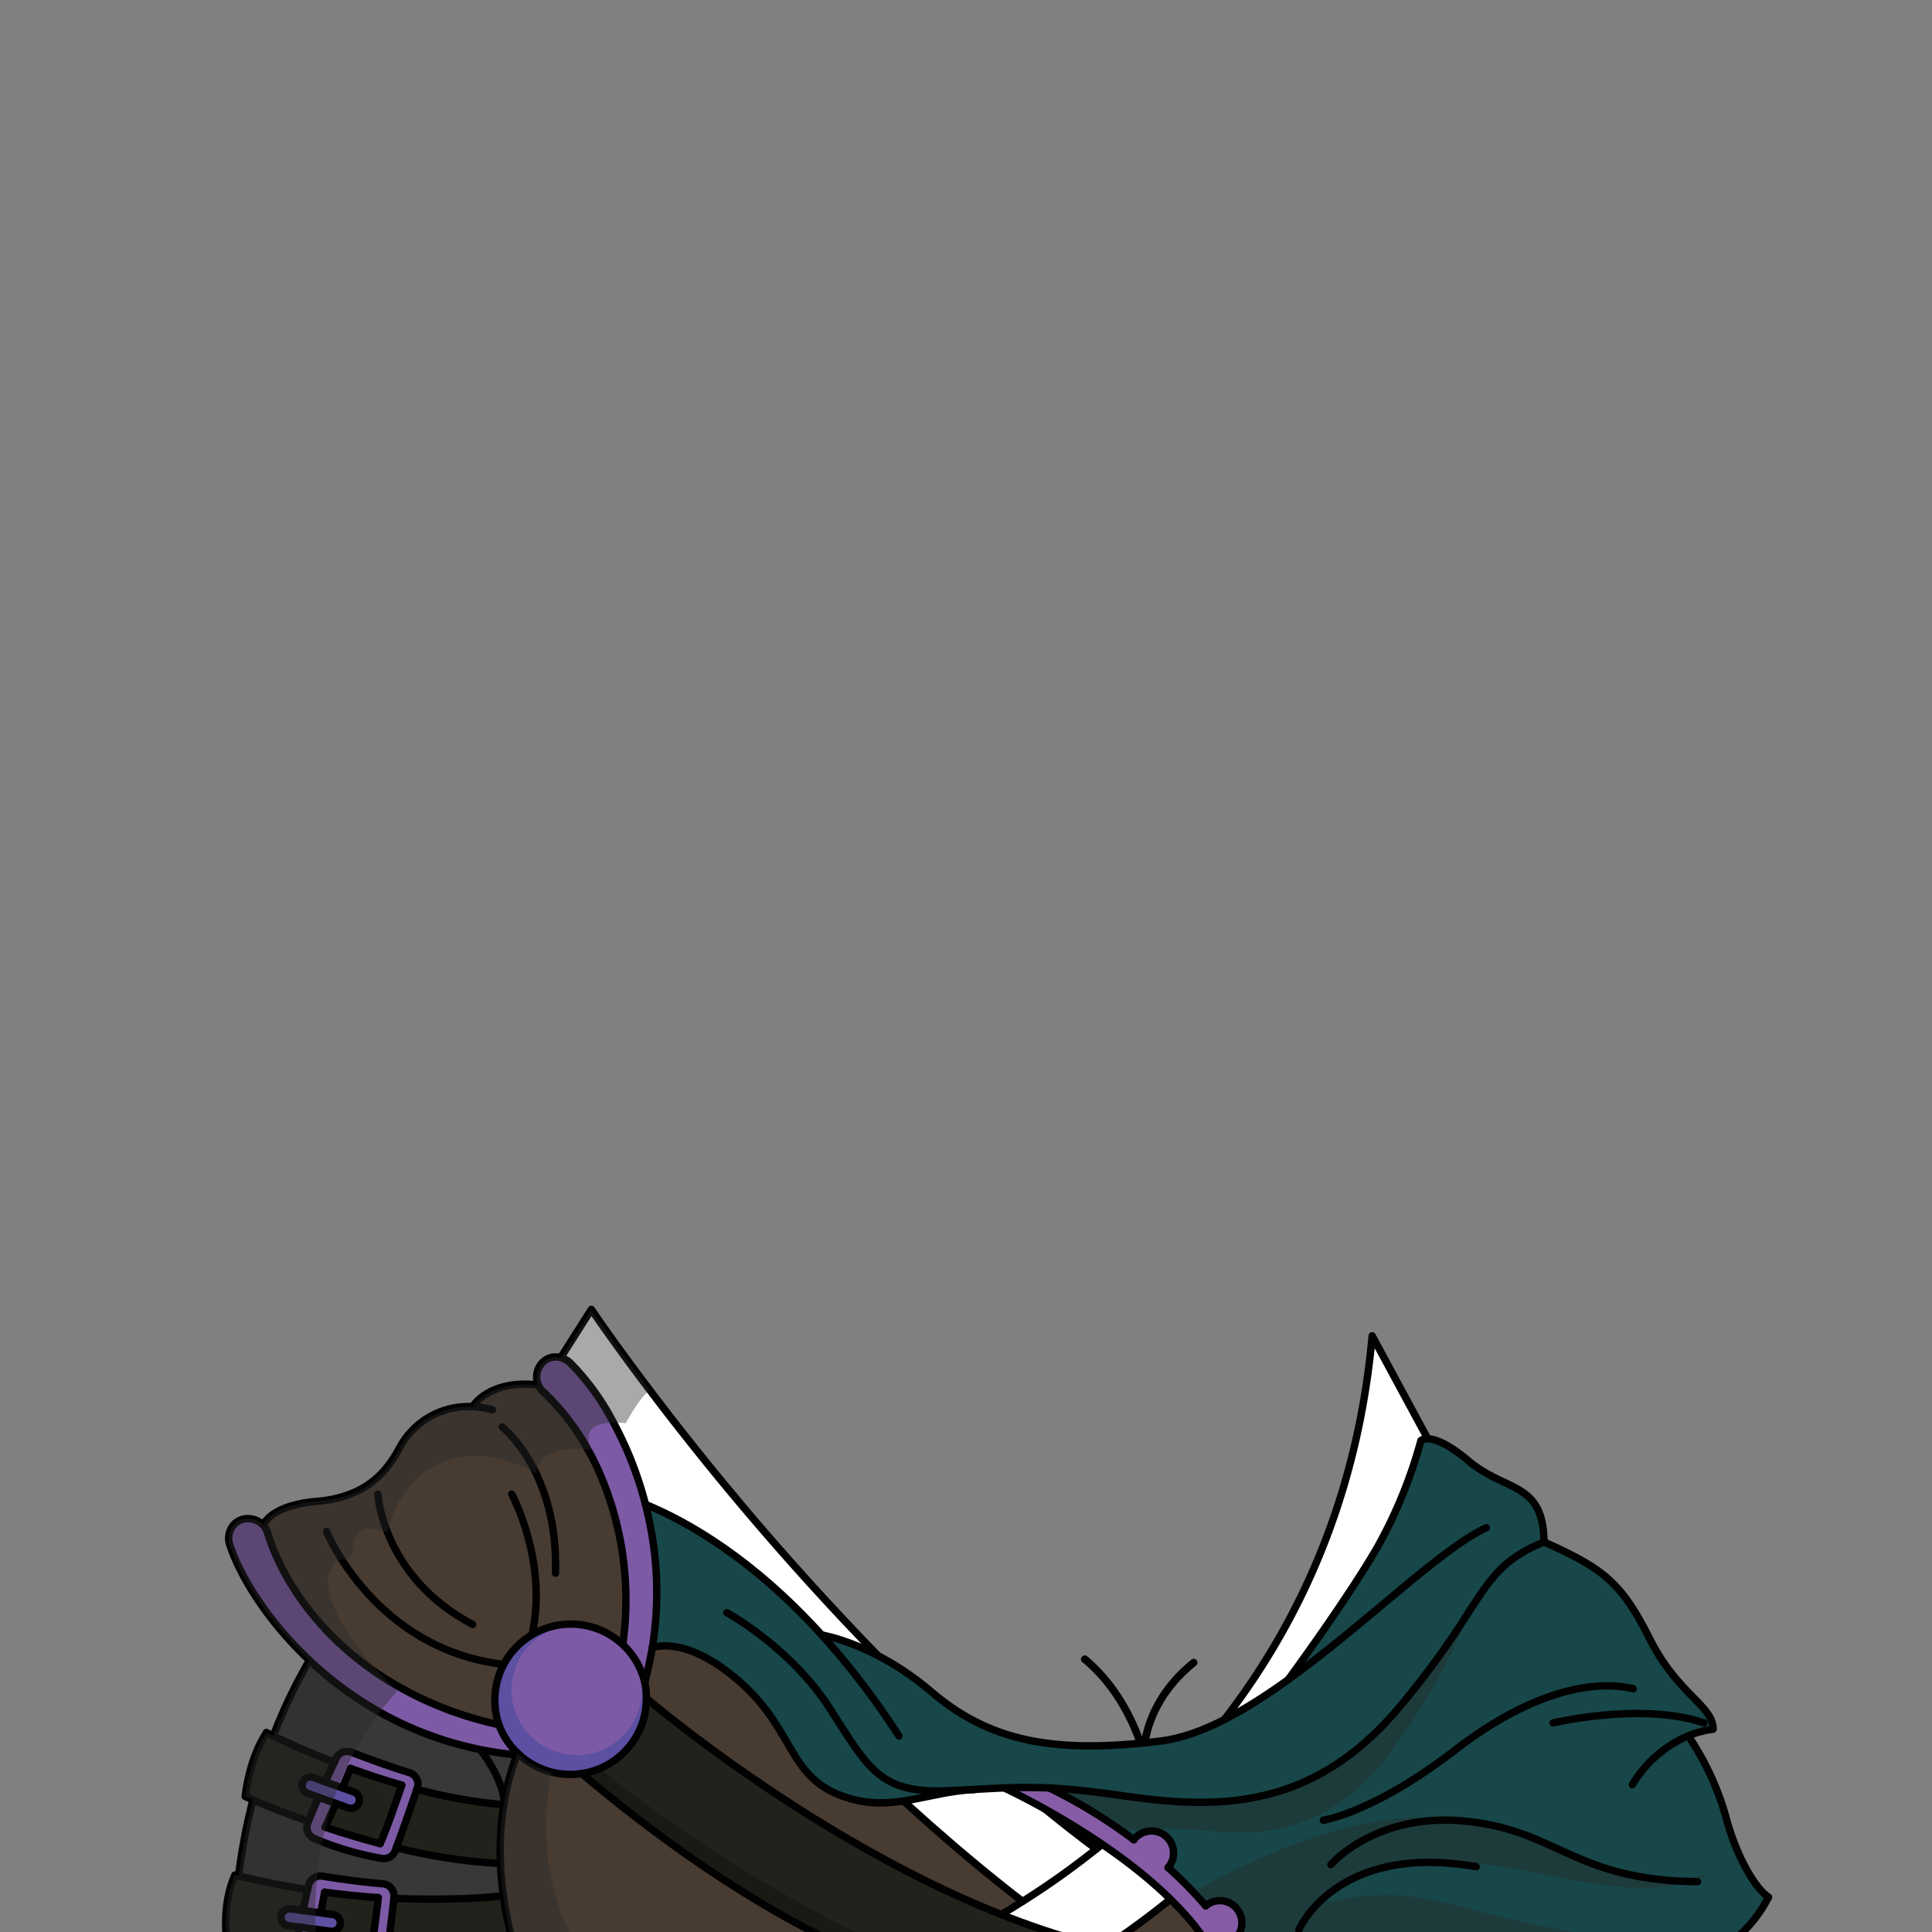 <svg xmlns="http://www.w3.org/2000/svg" viewBox="0 0 432 432">
  <rect x="0" y="0" width="432" height="432" fill="#808080" stroke="none"/>
  <defs>
    <style>.GUNDAN_LIZARD_OUTFIT_LIZARD_OUTFIT_22_cls-1{isolation:isolate;}.GUNDAN_LIZARD_OUTFIT_LIZARD_OUTFIT_22_cls-2,.GUNDAN_LIZARD_OUTFIT_LIZARD_OUTFIT_22_cls-5{fill:none;stroke:#010101;stroke-linecap:round;stroke-linejoin:round;}.GUNDAN_LIZARD_OUTFIT_LIZARD_OUTFIT_22_cls-2{stroke-width:1.69px;}.GUNDAN_LIZARD_OUTFIT_LIZARD_OUTFIT_22_cls-3{fill:#483b31;}.GUNDAN_LIZARD_OUTFIT_LIZARD_OUTFIT_22_cls-4{fill:#fff;}.GUNDAN_LIZARD_OUTFIT_LIZARD_OUTFIT_22_cls-5{stroke-width:1.65px;}.GUNDAN_LIZARD_OUTFIT_LIZARD_OUTFIT_22_cls-6{fill:#865ca6;}.GUNDAN_LIZARD_OUTFIT_LIZARD_OUTFIT_22_cls-7{fill:#1a1914;}.GUNDAN_LIZARD_OUTFIT_LIZARD_OUTFIT_22_cls-8{fill:#22211c;}.GUNDAN_LIZARD_OUTFIT_LIZARD_OUTFIT_22_cls-9{fill:#174749;}.GUNDAN_LIZARD_OUTFIT_LIZARD_OUTFIT_22_cls-10{fill:#282928;opacity:0.4;mix-blend-mode:multiply;}.GUNDAN_LIZARD_OUTFIT_LIZARD_OUTFIT_22_cls-11{fill:#7d5aa6;}.GUNDAN_LIZARD_OUTFIT_LIZARD_OUTFIT_22_cls-12{fill:#5b50a1;}.GUNDAN_LIZARD_OUTFIT_LIZARD_OUTFIT_22_cls-13{fill:#393837;}</style>
  </defs>
  <g class="GUNDAN_LIZARD_OUTFIT_LIZARD_OUTFIT_22_cls-1">
    <g id="Outfit">
      <path class="GUNDAN_LIZARD_OUTFIT_LIZARD_OUTFIT_22_cls-2" d="M255.82,391.37s0-10.64,11.09-19.61" />
      <path class="GUNDAN_LIZARD_OUTFIT_LIZARD_OUTFIT_22_cls-2" d="M251,436.2a54.38,54.38,0,0,0,7.12-27.55c0-16-6.24-29.93-15.57-37.65" />
      <path class="GUNDAN_LIZARD_OUTFIT_LIZARD_OUTFIT_22_cls-3" d="M271,436.2H250.4c-52.59-10.84-105.85-56.46-105.85-56.46a17.33,17.33,0,0,0-.37-3.56q1-3.92,1.68-7.74c.34-.14,7.83-3,20.1,8.08,12.55,11.31,10.13,22.4,25.53,26,8.94,2.06,16.57-1.81,25.8-2.35,2.62-.14,5-.28,7.23-.37C224.52,399.78,258.91,415.55,271,436.2Z" />
      <path class="GUNDAN_LIZARD_OUTFIT_LIZARD_OUTFIT_22_cls-4" d="M245.12,413.45a180.62,180.62,0,0,1-16.49,11.71C219.4,418,210.49,410.44,202,402.68a603.78,603.78,0,0,1-56.23-59.4c-4.71-5.67-8.86-10.86-12.38-15.38-1.06-1.36-2.06-2.66-3-3.88-4.87-6.35-8.19-11-9.7-13.15l.18-.28,4.48-7,6.86-10.8s4.7,7,13.1,18.09v0a629.56,629.56,0,0,0,51,59.34c9.76,10,20.34,20,31.54,29.48,1.93,1.63,3.88,3.26,5.84,4.85Q239.34,409.11,245.12,413.45Z" />
      <path class="GUNDAN_LIZARD_OUTFIT_LIZARD_OUTFIT_22_cls-4" d="M306.86,298.66,320.48,324c-8.12,49.43-35.19,81.48-58.77,100.66A180.08,180.08,0,0,1,247,435.45l-1.15.75H207.59a135.82,135.82,0,0,0,21-11,180.62,180.62,0,0,0,16.49-11.71C271,392.81,301.66,356.57,306.86,298.66Z" />
      <path class="GUNDAN_LIZARD_OUTFIT_LIZARD_OUTFIT_22_cls-5" d="M245.12,413.45q-5.79-4.33-11.41-8.91c-2-1.59-3.91-3.22-5.84-4.85-11.2-9.48-21.78-19.51-31.54-29.48a629.56,629.56,0,0,1-51-59.34v0c-8.4-11.08-13.1-18.09-13.1-18.09l-6.86,10.8-4.48,7-.18.28" />
      <path class="GUNDAN_LIZARD_OUTFIT_LIZARD_OUTFIT_22_cls-5" d="M120.72,310.87c6.87,9.93,51.34,70.54,107.91,114.29" />
      <path class="GUNDAN_LIZARD_OUTFIT_LIZARD_OUTFIT_22_cls-5" d="M320.48,324c-8.12,49.43-35.19,81.48-58.77,100.66A180.08,180.08,0,0,1,247,435.45l-1.15.75H207.59a135.82,135.82,0,0,0,21-11,180.62,180.62,0,0,0,16.49-11.71c25.9-20.64,56.54-56.88,61.74-114.79L320.48,324" />
      <path class="GUNDAN_LIZARD_OUTFIT_LIZARD_OUTFIT_22_cls-6" d="M224.52,399.78c3.24-.13,6.38-.17,10.12,0h0a116.51,116.51,0,0,1,18.89,11.57,4.94,4.94,0,1,1,7.66,6.23,90.68,90.68,0,0,1,8.4,8.55,4.84,4.84,0,0,1,3.16-1.16,4.95,4.95,0,0,1,2.73,9.07c.44.7.88,1.42,1.3,2.14H271C258.91,415.55,224.52,399.78,224.52,399.78Z" />
      <path class="GUNDAN_LIZARD_OUTFIT_LIZARD_OUTFIT_22_cls-7" d="M250.4,436.2H190.55c-23.1-10.32-44.86-26.45-60.5-39.62a16.12,16.12,0,0,0,4-1.15,17,17,0,0,0,10.45-15.69S197.81,425.36,250.4,436.2Z" />
      <path class="GUNDAN_LIZARD_OUTFIT_LIZARD_OUTFIT_22_cls-8" d="M250.4,436.2H200C175.7,425.27,150.82,409,134.1,395.43a17,17,0,0,0,10.45-15.69S197.81,425.36,250.4,436.2Z" />
      <path class="GUNDAN_LIZARD_OUTFIT_LIZARD_OUTFIT_22_cls-9" d="M395.46,424.18a30,30,0,0,1-11.12,12H276.78c-.42-.72-.86-1.44-1.3-2.14a4.95,4.95,0,0,0-2.73-9.07,4.84,4.84,0,0,0-3.16,1.16c-.91-1.07-1.84-2.1-2.8-3.1h0q-2.73-2.88-5.6-5.44a4.94,4.94,0,1,0-7.66-6.23,116.51,116.51,0,0,0-18.89-11.57h0c-3.74-.18-6.88-.14-10.12,0-2.28.09-4.61.23-7.23.37-9.23.54-16.86,4.41-25.8,2.35-15.4-3.58-13-14.67-25.53-26-12.27-11-19.76-8.22-20.1-8.08a77.92,77.92,0,0,0-1.53-32.06c9.4,3.88,23.88,12.09,39.42,29.21h0c.44.07,11.94,2,24.5,12.69,11.56,9.84,24.21,13.36,44.5,11.71l1.17-.09c1.83-.16,3.72-.37,5.68-.61,8.8-1.09,18.64-6.66,28.37-13.66v0c.51-.69,13.55-18.46,20.06-29.81a105.32,105.32,0,0,0,9.66-23.71s2.47-2.36,10.73,4.61,16.64,4.49,16.8,18.09c13.59,6.07,17.35,9.22,23.65,21.69s14.16,14.89,14.16,20.17a22.6,22.6,0,0,0-5.54,1.47A62.36,62.36,0,0,1,385.85,406C388.38,415.64,392.76,422.49,395.46,424.18Z" />
      <path class="GUNDAN_LIZARD_OUTFIT_LIZARD_OUTFIT_22_cls-10" d="M328.4,360.47s-4.76,14.47-17.82,31.82S282.17,410.58,271,409.45a110.67,110.67,0,0,0-20.19-.08,115.06,115.06,0,0,0-16.13-9.57h0c4.32.23,9.43.74,16.43,1.75,20.23,2.92,41.92,3.7,61.58-19.56a189.65,189.65,0,0,0,15.74-21.51Z" />
      <path class="GUNDAN_LIZARD_OUTFIT_LIZARD_OUTFIT_22_cls-10" d="M385.64,432.89l-5.1,3.31H276.78c-.42-.72-.86-1.44-1.3-2.14a4.95,4.95,0,0,0-2.73-9.07,4.84,4.84,0,0,0-3.16,1.16c-.91-1.07-1.84-2.1-2.8-3.1h0s34.4-20.58,58.3-16,38.8,16,57.33,12c-17.52,8.6-41.46-3.58-58.58-2.47s-22,.59-29.2,9.12c23.18-5.13,26.82.88,54.92,5.88C375.56,436.16,384.72,433.33,385.64,432.89Z" />
      <path class="GUNDAN_LIZARD_OUTFIT_LIZARD_OUTFIT_22_cls-11" d="M145.86,368.44q-.63,3.82-1.68,7.74a16.89,16.89,0,0,0-4.88-8.73,71.17,71.17,0,0,0-5.89-39.55c-.61-1.3-1.27-2.56-1.95-3.77a52.6,52.6,0,0,0-10.09-13,4.66,4.66,0,0,1-1-1.44,4.45,4.45,0,0,1-.19-3,4.4,4.4,0,0,1,2.21-2.81,4.17,4.17,0,0,1,3-.3,4.94,4.94,0,0,1,2.15,1.22,55,55,0,0,1,9.65,13.32,80.55,80.55,0,0,1,7.15,18.28c.57,2.22,1.06,4.53,1.46,6.9A77.62,77.62,0,0,1,145.86,368.44Z" />
      <path class="GUNDAN_LIZARD_OUTFIT_LIZARD_OUTFIT_22_cls-12" d="M144.55,379.74a17,17,0,0,1-14.5,16.84,17.49,17.49,0,0,1-2.52.18A16.91,16.91,0,0,1,115.72,392a16.66,16.66,0,0,1-4.15-6.32,17,17,0,1,1,32.61-9.48A17.33,17.33,0,0,1,144.55,379.74Z" />
      <path class="GUNDAN_LIZARD_OUTFIT_LIZARD_OUTFIT_22_cls-11" d="M143.52,377.89a14.59,14.59,0,0,1-12.41,14.42,15.47,15.47,0,0,1-2.16.15,14.65,14.65,0,0,1-13.67-9.5,14.7,14.7,0,0,1-.91-5.07,14.54,14.54,0,0,1,7.34-12.64,14.57,14.57,0,0,1,21.81,12.64Z" />
      <path class="GUNDAN_LIZARD_OUTFIT_LIZARD_OUTFIT_22_cls-11" d="M115.72,392c0,.15-.11.28-.15.42a76.77,76.77,0,0,1-30.64-9.55,80,80,0,0,1-15.74-11.59c-9.69-9.13-15.64-19.17-17.81-25.83a4.51,4.51,0,0,1,1.42-5,4.37,4.37,0,0,1,3.48-.78A4.59,4.59,0,0,1,58.85,341a4.41,4.41,0,0,1,.92,1.6c3.41,11.12,12.09,23.66,26.31,32.71a78.55,78.55,0,0,0,25.48,10.33h0A16.66,16.66,0,0,0,115.72,392Z" />
      <path class="GUNDAN_LIZARD_OUTFIT_LIZARD_OUTFIT_22_cls-8" d="M93.22,400.08a113.4,113.4,0,0,0,19.4,3.46,66.57,66.57,0,0,0-.71,13.17,125.28,125.28,0,0,1-23.29-3.56C89.65,410.38,91.35,405.68,93.22,400.08Z" />
      <path class="GUNDAN_LIZARD_OUTFIT_LIZARD_OUTFIT_22_cls-3" d="M190.55,436.2h-75.3a78,78,0,0,1-2.34-9.89v0c-.13-.78-.25-1.58-.35-2.41a71.79,71.79,0,0,1-.65-7.16,66.57,66.57,0,0,1,.71-13.17c0-.28.09-.55.14-.83v0a55.71,55.71,0,0,1,2-8c.24-.76.52-1.52.83-2.28a1.18,1.18,0,0,1,.07-.2c0-.07,0-.14.08-.22a16.76,16.76,0,0,0,7.61,4.26,17.14,17.14,0,0,0,4.2.52,17.49,17.49,0,0,0,2.52-.18C145.69,409.75,167.45,425.88,190.55,436.2Z" />
      <path class="GUNDAN_LIZARD_OUTFIT_LIZARD_OUTFIT_22_cls-11" d="M93.22,400.08c-1.87,5.6-3.57,10.3-4.6,13.07-.08.25-.16.47-.24.68a2.73,2.73,0,0,1-3,1.72,67.67,67.67,0,0,1-15.18-4.49,2.71,2.71,0,0,1-1.36-3.5l.12-.3c.81-1.95,1.57-3.74,2.29-5.39l3.86,1.38c-1,2.32-1.94,4.46-2.38,5.31,3.74,1.26,7.9,2.53,12.31,3.68,1.13-2.21,4.84-13.08,4.84-13.08-4.07-1.16-7.92-2.45-11.46-3.74,0,0-.81,1.94-1.83,4.35l-3.82-1.36c.79-1.73,1.46-3.19,2-4.35.15-.33.3-.63.43-.9a2.71,2.71,0,0,1,3.42-1.36c3.08,1.19,8.64,3.28,12.93,4.55a2.72,2.72,0,0,1,1.79,3.46Z" />
      <path class="GUNDAN_LIZARD_OUTFIT_LIZARD_OUTFIT_22_cls-13" d="M107.58,391.24a76.77,76.77,0,0,0,8,1.16c-.31.76-.59,1.52-.83,2.28a55.71,55.71,0,0,0-2,8c-.66-5.68-5.22-11.23-5.22-11.23Z" />
      <path class="GUNDAN_LIZARD_OUTFIT_LIZARD_OUTFIT_22_cls-8" d="M115.25,436.2H86.64c.4-2.95.92-7,1.44-11.71,6.45.29,17.73.27,24.22-.59l.26,0c.1.83.22,1.63.35,2.41v0A78,78,0,0,0,115.25,436.2Z" />
      <path class="GUNDAN_LIZARD_OUTFIT_LIZARD_OUTFIT_22_cls-3" d="M139.3,367.45a17,17,0,0,0-27.73,18.21h0a78.55,78.55,0,0,1-25.48-10.33c-14.22-9.05-22.9-21.59-26.31-32.71a4.41,4.41,0,0,0-.92-1.6c.14-.38,1.87-4.47,12.1-5.33A26.09,26.09,0,0,0,78.67,334c5.53-2.25,8.58-6.23,10.77-10.39a17.42,17.42,0,0,1,16.24-9h0s3.54-6.14,14.68-4.85a4.66,4.66,0,0,0,1,1.44,52.6,52.6,0,0,1,10.09,13c.68,1.21,1.34,2.47,1.95,3.77A71.17,71.17,0,0,1,139.3,367.45Z" />
      <path class="GUNDAN_LIZARD_OUTFIT_LIZARD_OUTFIT_22_cls-13" d="M112.76,402.69v0c-.05.28-.1.55-.14.83a113.4,113.4,0,0,1-19.4-3.46l.1-.27a2.72,2.72,0,0,0-1.79-3.46c-4.06-1.21-9.28-3.14-12.43-4.36l-.5-.19a2.71,2.71,0,0,0-3.42,1.36c-.13.27-.28.57-.43.9-6.17-2.39-11-4.62-13.66-5.89a116.51,116.51,0,0,1,8.1-16.91,80,80,0,0,0,15.74,11.59,76.19,76.19,0,0,0,22.65,8.39l0,.22S112.1,397,112.76,402.69Z" />
      <path class="GUNDAN_LIZARD_OUTFIT_LIZARD_OUTFIT_22_cls-11" d="M88.08,424.49c-.52,4.68-1,8.76-1.44,11.71H83c.65-4,1.54-11.52,1.58-11.88-4.22-.29-8.26-.73-12-1.23,0,0-.39,2.07-.88,4.64l-4-.52c.39-1.86.74-3.44,1-4.69h0c.08-.34.15-.67.22-1a2.73,2.73,0,0,1,3-2.05c3.27.52,9.15,1.38,13.61,1.72a2.72,2.72,0,0,1,2.48,3Z" />
      <path class="GUNDAN_LIZARD_OUTFIT_LIZARD_OUTFIT_22_cls-12" d="M79.12,400.69a1.89,1.89,0,0,1,1.13,2.41,1.86,1.86,0,0,1-1.77,1.25,2,2,0,0,1-.64-.11l-2.76-1-3.86-1.38L68.79,401a1.89,1.89,0,0,1,.64-3.67,1.68,1.68,0,0,1,.63.12l2.68,1,3.82,1.36Z" />
      <path class="GUNDAN_LIZARD_OUTFIT_LIZARD_OUTFIT_22_cls-8" d="M77.84,404.24a2,2,0,0,0,.64.11,1.86,1.86,0,0,0,1.77-1.25,1.89,1.89,0,0,0-1.13-2.41l-2.56-.92c1-2.41,1.83-4.35,1.83-4.35,3.54,1.29,7.39,2.58,11.46,3.74,0,0-3.71,10.87-4.84,13.08-4.41-1.15-8.57-2.42-12.31-3.68.44-.85,1.38-3,2.38-5.31Z" />
      <path class="GUNDAN_LIZARD_OUTFIT_LIZARD_OUTFIT_22_cls-13" d="M112.56,423.87l-.26,0c-6.49.86-17.77.88-24.22.59l0-.27a2.72,2.72,0,0,0-2.48-3c-4.46-.34-10.34-1.2-13.61-1.72a2.76,2.76,0,0,0-3,2.05c-.07.3-.14.63-.22,1h0c-7.22-1.13-12.81-2.43-15.41-3.06a137.87,137.87,0,0,1,3.22-17c2.27,1,6.67,2.78,12.38,4.79l-.12.3a2.71,2.71,0,0,0,1.36,3.5c.62.29,1.26.55,1.91.81a70.65,70.65,0,0,0,13.27,3.68,2.73,2.73,0,0,0,3-1.72c.08-.21.16-.43.24-.68a125.28,125.28,0,0,0,23.29,3.56A71.79,71.79,0,0,0,112.56,423.87Z" />
      <path class="GUNDAN_LIZARD_OUTFIT_LIZARD_OUTFIT_22_cls-8" d="M84.58,424.32c0,.36-.93,7.92-1.58,11.88H70c.19-.79.4-1.86.65-3.05q.16-.82.33-1.71l2.91.38.25,0a1.88,1.88,0,0,0,.24-3.75l-2.69-.36c.49-2.57.88-4.64.88-4.64C76.32,423.59,80.36,424,84.58,424.32Z" />
      <path class="GUNDAN_LIZARD_OUTFIT_LIZARD_OUTFIT_22_cls-12" d="M71.72,427.73l2.69.36a1.88,1.88,0,0,1-.24,3.75l-.25,0L71,431.44,67,430.91l-2.55-.33a1.89,1.89,0,0,1,.22-3.76l.26,0,2.83.37Z" />
      <path class="GUNDAN_LIZARD_OUTFIT_LIZARD_OUTFIT_22_cls-11" d="M71,431.44q-.17.88-.33,1.71c-.25,1.19-.46,2.26-.65,3.05h-4.1q.52-2.85,1-5.29l3.64.48Z" />
      <path class="GUNDAN_LIZARD_OUTFIT_LIZARD_OUTFIT_22_cls-8" d="M62.77,428.46a1.9,1.9,0,0,0,1.63,2.12l2.55.33q-.49,2.44-1,5.29h-3.6c-4.65-.66-8.17-1.33-10-1.69l-1.61-.38s-1.29-7.94,1.8-14.87l.81.2c2.6.63,8.19,1.93,15.41,3.06-.29,1.25-.65,2.83-1,4.69l-2.83-.37-.26,0A1.89,1.89,0,0,0,62.77,428.46Z" />
      <path class="GUNDAN_LIZARD_OUTFIT_LIZARD_OUTFIT_22_cls-8" d="M67.66,398.59A1.9,1.9,0,0,0,68.79,401l2.43.86c-.72,1.65-1.48,3.44-2.29,5.39-5.71-2-10.11-3.82-12.38-4.79-1.12-.49-1.72-.77-1.72-.77s.72-8.26,4.75-14.28l1.51.75c2.66,1.27,7.49,3.5,13.66,5.89-.55,1.16-1.22,2.62-2,4.35l-2.67-1a1.77,1.77,0,0,0-.64-.12A1.88,1.88,0,0,0,67.66,398.59Z" />
      <path class="GUNDAN_LIZARD_OUTFIT_LIZARD_OUTFIT_22_cls-5" d="M183.76,365.59A178.55,178.55,0,0,1,201,388.17" />
      <path class="GUNDAN_LIZARD_OUTFIT_LIZARD_OUTFIT_22_cls-5" d="M144.33,336.38c9.4,3.88,23.88,12.09,39.42,29.21" />
      <path class="GUNDAN_LIZARD_OUTFIT_LIZARD_OUTFIT_22_cls-5" d="M288,375.61c17.27-12.41,34.2-29.36,44.33-34" />
      <path class="GUNDAN_LIZARD_OUTFIT_LIZARD_OUTFIT_22_cls-5" d="M183.75,365.59h0c.44.07,11.94,2,24.5,12.69,11.56,9.84,24.21,13.36,44.5,11.71l1.17-.09c1.83-.16,3.72-.37,5.68-.61,8.8-1.09,18.64-6.66,28.37-13.66" />
      <path class="GUNDAN_LIZARD_OUTFIT_LIZARD_OUTFIT_22_cls-5" d="M288,375.63v0c.51-.69,13.55-18.46,20.06-29.81a105.32,105.32,0,0,0,9.66-23.71s2.47-2.36,10.73,4.61,16.64,4.49,16.8,18.09" />
      <path class="GUNDAN_LIZARD_OUTFIT_LIZARD_OUTFIT_22_cls-5" d="M162.53,360.61s14.15,7.66,22.92,21.26,11.24,19.11,26.07,18.55l5.77-.27c2.62-.14,5-.28,7.23-.37,1,0,2.09-.07,3.14-.09,2.19,0,4.45,0,7,.1,4.32.23,9.43.74,16.43,1.75,20.23,2.92,41.92,3.7,61.58-19.56a189.65,189.65,0,0,0,15.74-21.51h0c5.05-7.79,7.92-12.06,16.84-15.68,13.59,6.07,17.35,9.22,23.65,21.69s14.16,14.89,14.16,20.17a22.6,22.6,0,0,0-5.54,1.47A26.66,26.66,0,0,0,365,399.07" />
      <path class="GUNDAN_LIZARD_OUTFIT_LIZARD_OUTFIT_22_cls-5" d="M69.19,371.26a116.51,116.51,0,0,0-8.1,16.91" />
      <path class="GUNDAN_LIZARD_OUTFIT_LIZARD_OUTFIT_22_cls-5" d="M52.33,434.51c0,1.1,0,1.69,0,1.69h332a30,30,0,0,0,11.12-12c-2.7-1.69-7.08-8.54-9.61-18.2a62.36,62.36,0,0,0-8.34-17.86" />
      <path class="GUNDAN_LIZARD_OUTFIT_LIZARD_OUTFIT_22_cls-5" d="M56.55,402.47a137.87,137.87,0,0,0-3.22,17" />
      <path class="GUNDAN_LIZARD_OUTFIT_LIZARD_OUTFIT_22_cls-5" d="M297.59,416.93s10.12-11.91,30.57-9.67,23.87,13.16,51.41,13.5" />
      <path class="GUNDAN_LIZARD_OUTFIT_LIZARD_OUTFIT_22_cls-5" d="M290.41,431.54s8.31-19.63,39.66-14.14" />
      <path class="GUNDAN_LIZARD_OUTFIT_LIZARD_OUTFIT_22_cls-5" d="M295.91,407s11.24-1.63,29.44-15.68,32.19-15.62,39.82-13.71" />
      <path class="GUNDAN_LIZARD_OUTFIT_LIZARD_OUTFIT_22_cls-5" d="M347.26,385.25s19.86-4.73,33.77,0" />
      <path class="GUNDAN_LIZARD_OUTFIT_LIZARD_OUTFIT_22_cls-5" d="M224.52,399.78S258.91,415.55,271,436.2" />
      <path class="GUNDAN_LIZARD_OUTFIT_LIZARD_OUTFIT_22_cls-5" d="M269.59,426.15a90.68,90.68,0,0,0-8.4-8.55" />
      <path class="GUNDAN_LIZARD_OUTFIT_LIZARD_OUTFIT_22_cls-5" d="M253.53,411.37c-.94-.7-1.86-1.37-2.76-2a115.06,115.06,0,0,0-16.13-9.57" />
      <path class="GUNDAN_LIZARD_OUTFIT_LIZARD_OUTFIT_22_cls-5" d="M261.19,417.6a4.94,4.94,0,1,0-7.66-6.23" />
      <path class="GUNDAN_LIZARD_OUTFIT_LIZARD_OUTFIT_22_cls-5" d="M275.48,434.06a4.95,4.95,0,0,0-2.73-9.07,4.84,4.84,0,0,0-3.16,1.16" />
      <path class="GUNDAN_LIZARD_OUTFIT_LIZARD_OUTFIT_22_cls-5" d="M144.55,379.74a17,17,0,0,1-14.5,16.84,17.49,17.49,0,0,1-2.52.18A16.91,16.91,0,0,1,115.72,392a16.66,16.66,0,0,1-4.15-6.32,17,17,0,1,1,32.61-9.48A17.33,17.33,0,0,1,144.55,379.74Z" />
      <path class="GUNDAN_LIZARD_OUTFIT_LIZARD_OUTFIT_22_cls-5" d="M116.22,392.46l-.65-.06a76.77,76.77,0,0,1-30.64-9.55,80,80,0,0,1-15.74-11.59c-9.69-9.13-15.64-19.17-17.81-25.83a4.51,4.51,0,0,1,1.42-5,4.37,4.37,0,0,1,3.48-.78A4.59,4.59,0,0,1,58.85,341a4.41,4.41,0,0,1,.92,1.6c3.41,11.12,12.09,23.66,26.31,32.71a78.55,78.55,0,0,0,25.48,10.33" />
      <path class="GUNDAN_LIZARD_OUTFIT_LIZARD_OUTFIT_22_cls-5" d="M144.18,376.18q1-3.92,1.68-7.74a77.62,77.62,0,0,0-.07-25.16c-.4-2.37-.89-4.68-1.46-6.9a80.55,80.55,0,0,0-7.15-18.28,55,55,0,0,0-9.65-13.32,4.94,4.94,0,0,0-2.15-1.22,4.17,4.17,0,0,0-3,.3,4.4,4.4,0,0,0-2.21,2.81,4.45,4.45,0,0,0,.19,3,4.66,4.66,0,0,0,1,1.44,52.6,52.6,0,0,1,10.09,13c.68,1.21,1.34,2.47,1.95,3.77a71.17,71.17,0,0,1,5.89,39.55" />
      <path class="GUNDAN_LIZARD_OUTFIT_LIZARD_OUTFIT_22_cls-5" d="M110.11,315.24a19.86,19.86,0,0,0-4.43-.7,17.42,17.42,0,0,0-16.24,9c-2.19,4.16-5.24,8.14-10.77,10.39A26.09,26.09,0,0,1,71,335.69c-10.23.86-12,4.95-12.1,5.33v0" />
      <path class="GUNDAN_LIZARD_OUTFIT_LIZARD_OUTFIT_22_cls-5" d="M120.36,309.68c-11.14-1.29-14.68,4.85-14.68,4.85" />
      <path class="GUNDAN_LIZARD_OUTFIT_LIZARD_OUTFIT_22_cls-5" d="M112.3,319.06s12.59,9.89,11.91,32.7" />
      <path class="GUNDAN_LIZARD_OUTFIT_LIZARD_OUTFIT_22_cls-5" d="M114.43,334.11s8,14.73,4.65,30.86" />
      <path class="GUNDAN_LIZARD_OUTFIT_LIZARD_OUTFIT_22_cls-5" d="M73,342.43s10.68,26.22,39.33,29.69" />
      <path class="GUNDAN_LIZARD_OUTFIT_LIZARD_OUTFIT_22_cls-5" d="M84.48,334.11s1.09,18.55,21.2,29.11" />
      <path class="GUNDAN_LIZARD_OUTFIT_LIZARD_OUTFIT_22_cls-5" d="M145.85,368.45h0c.34-.14,7.83-3,20.1,8.08,12.55,11.31,10.13,22.4,25.53,26,8.94,2.06,16.57-1.81,25.8-2.35l.49,0" />
      <path class="GUNDAN_LIZARD_OUTFIT_LIZARD_OUTFIT_22_cls-5" d="M144.55,379.74s53.26,45.62,105.85,56.46" />
      <path class="GUNDAN_LIZARD_OUTFIT_LIZARD_OUTFIT_22_cls-5" d="M130.05,396.58c15.64,13.17,37.4,29.3,60.5,39.62" />
      <path class="GUNDAN_LIZARD_OUTFIT_LIZARD_OUTFIT_22_cls-5" d="M112.76,402.69a55.71,55.71,0,0,1,2-8c.24-.76.52-1.52.83-2.28,0-.14.1-.27.15-.42" />
      <path class="GUNDAN_LIZARD_OUTFIT_LIZARD_OUTFIT_22_cls-5" d="M115.25,436.2a78,78,0,0,1-2.34-9.89v0c-.13-.78-.25-1.58-.35-2.41a71.79,71.79,0,0,1-.65-7.16,66.57,66.57,0,0,1,.71-13.17c0-.28.09-.55.14-.83" />
      <path class="GUNDAN_LIZARD_OUTFIT_LIZARD_OUTFIT_22_cls-5" d="M107.54,391.46s4.56,5.55,5.22,11.23v0" />
      <path class="GUNDAN_LIZARD_OUTFIT_LIZARD_OUTFIT_22_cls-5" d="M112.62,403.54a113.4,113.4,0,0,1-19.4-3.46" />
      <path class="GUNDAN_LIZARD_OUTFIT_LIZARD_OUTFIT_22_cls-5" d="M74.75,394.06c-6.17-2.39-11-4.62-13.66-5.89l-1.51-.75" />
      <path class="GUNDAN_LIZARD_OUTFIT_LIZARD_OUTFIT_22_cls-5" d="M89.85,399.16c-4.07-1.16-7.92-2.45-11.46-3.74" />
      <path class="GUNDAN_LIZARD_OUTFIT_LIZARD_OUTFIT_22_cls-5" d="M111.91,416.71a125.28,125.28,0,0,1-23.29-3.56" />
      <path class="GUNDAN_LIZARD_OUTFIT_LIZARD_OUTFIT_22_cls-5" d="M59.58,387.42c-4,6-4.75,14.28-4.75,14.28s.6.28,1.72.77c2.27,1,6.67,2.78,12.38,4.79" />
      <path class="GUNDAN_LIZARD_OUTFIT_LIZARD_OUTFIT_22_cls-5" d="M85,412.24c-4.41-1.15-8.57-2.42-12.31-3.68" />
      <path class="GUNDAN_LIZARD_OUTFIT_LIZARD_OUTFIT_22_cls-5" d="M72.74,398.41c.79-1.73,1.46-3.19,2-4.35.15-.33.3-.63.43-.9a2.71,2.71,0,0,1,3.42-1.36c3.08,1.19,8.64,3.28,12.93,4.55a2.72,2.72,0,0,1,1.79,3.46l-.1.27c-1.87,5.6-3.57,10.3-4.6,13.07-.08.25-.16.47-.24.68a2.73,2.73,0,0,1-3,1.72,67.67,67.67,0,0,1-15.18-4.49,2.71,2.71,0,0,1-1.36-3.5l.12-.3c.81-1.95,1.57-3.74,2.29-5.39" />
      <path class="GUNDAN_LIZARD_OUTFIT_LIZARD_OUTFIT_22_cls-5" d="M89.85,399.16S86.14,410,85,412.24" />
      <path class="GUNDAN_LIZARD_OUTFIT_LIZARD_OUTFIT_22_cls-5" d="M75.08,403.25c-1,2.32-1.94,4.46-2.38,5.31" />
      <path class="GUNDAN_LIZARD_OUTFIT_LIZARD_OUTFIT_22_cls-5" d="M78.39,395.42s-.81,1.94-1.83,4.35" />
      <path class="GUNDAN_LIZARD_OUTFIT_LIZARD_OUTFIT_22_cls-5" d="M76.56,399.77l2.56.92a1.89,1.89,0,0,1,1.13,2.41,1.86,1.86,0,0,1-1.77,1.25,2,2,0,0,1-.64-.11l-2.76-1-3.86-1.38L68.79,401a1.89,1.89,0,0,1,.64-3.67,1.68,1.68,0,0,1,.63.12l2.68,1Z" />
      <path class="GUNDAN_LIZARD_OUTFIT_LIZARD_OUTFIT_22_cls-5" d="M112.3,423.9c-6.49.86-17.77.88-24.22.59" />
      <path class="GUNDAN_LIZARD_OUTFIT_LIZARD_OUTFIT_22_cls-5" d="M84.58,424.32c-4.22-.29-8.26-.73-12-1.23" />
      <path class="GUNDAN_LIZARD_OUTFIT_LIZARD_OUTFIT_22_cls-5" d="M62.33,436.2c-4.65-.66-8.17-1.33-10-1.69l-1.61-.38s-1.29-7.94,1.8-14.87l.81.2c2.6.63,8.19,1.93,15.41,3.06" />
      <path class="GUNDAN_LIZARD_OUTFIT_LIZARD_OUTFIT_22_cls-5" d="M86.64,436.2c.4-2.95.92-7,1.44-11.71l0-.27a2.72,2.72,0,0,0-2.48-3c-4.46-.34-10.34-1.2-13.61-1.72a2.73,2.73,0,0,0-3,2.05c-.07.3-.14.63-.22,1h0c-.29,1.25-.64,2.83-1,4.69" />
      <path class="GUNDAN_LIZARD_OUTFIT_LIZARD_OUTFIT_22_cls-5" d="M67,430.91q-.49,2.44-1,5.29" />
      <path class="GUNDAN_LIZARD_OUTFIT_LIZARD_OUTFIT_22_cls-5" d="M84.58,424.31h0c0,.36-.93,7.92-1.58,11.88" />
      <path class="GUNDAN_LIZARD_OUTFIT_LIZARD_OUTFIT_22_cls-5" d="M71,431.44c-.36,1.86-.71,3.61-1,4.76" />
      <path class="GUNDAN_LIZARD_OUTFIT_LIZARD_OUTFIT_22_cls-5" d="M72.6,423.09s-.39,2.07-.88,4.64" />
      <path class="GUNDAN_LIZARD_OUTFIT_LIZARD_OUTFIT_22_cls-5" d="M71.72,427.73l2.69.36a1.88,1.88,0,0,1-.24,3.75l-.25,0L71,431.44,67,430.91l-2.55-.33a1.89,1.89,0,0,1,.22-3.76l.26,0,2.83.37Z" />
      <path class="GUNDAN_LIZARD_OUTFIT_LIZARD_OUTFIT_22_cls-10" d="M145.35,310.87s-1.81.78-5.43,7.35a22.76,22.76,0,0,0-2.74-.12c-8.53.12-4.76,6.18-4.76,6.18s-.36-.07-1-.15c-.3,0-.64-.08-1-.11-3.37-.29-9.85-.09-10.51,5.51v0c-15.53-9.06-30-1.73-33.27,13.07-11.33-3.66-5,6.7-10.26,6.09a1.87,1.87,0,0,1-.32,0c-5.29,2.95-3.13,12.87,10,26.66.87.91,1.79,1.83,2.76,2.78q-2.11,2.36-3.91,4.74a68.88,68.88,0,0,0-9.25,16.61c-.47,1.19-.89,2.37-1.28,3.56-.57,1.71-1.06,3.41-1.47,5.08a4.37,4.37,0,0,0-.12.49c-.27,1.1-.52,2.21-.73,3.28-.53,2.66-.9,5.24-1.16,7.7-.27,2.84-.4,5.53-.41,8,0,1.33,0,2.61.08,3.81,0,.6,0,1.2.09,1.76.06,1.09.14,2.1.23,3.05H52.36s0-.59,0-1.69l-1.61-.38s-1.29-7.94,1.8-14.87l.81.2a137.87,137.87,0,0,1,3.22-17c-1.12-.49-1.72-.77-1.72-.77s.72-8.26,4.75-14.28l1.51.75a116.51,116.51,0,0,1,8.1-16.91c-9.69-9.13-15.64-19.17-17.81-25.83a4.51,4.51,0,0,1,1.42-5,4.37,4.37,0,0,1,3.48-.78A4.59,4.59,0,0,1,58.85,341c.14-.38,1.87-4.47,12.1-5.33A26.09,26.09,0,0,0,78.67,334c5.53-2.25,8.58-6.23,10.77-10.39a17.42,17.42,0,0,1,16.24-9h0s3.54-6.14,14.68-4.85a4.45,4.45,0,0,1-.19-3,4.4,4.4,0,0,1,2.21-2.81,4.17,4.17,0,0,1,3-.3l6.86-10.8s4.7,7,13.1,18.09Z" />
      <path class="GUNDAN_LIZARD_OUTFIT_LIZARD_OUTFIT_22_cls-10" d="M129.4,436.2H115.25a78,78,0,0,1-2.34-9.89v0c-.13-.78-.25-1.58-.35-2.41a71.79,71.79,0,0,1-.65-7.16,66.57,66.57,0,0,1,.71-13.17c0-.28.09-.55.14-.83v0a55.71,55.71,0,0,1,2-8c.24-.76.52-1.52.83-2.28a1.18,1.18,0,0,1,.07-.2c0-.07,0-.14.08-.22a16.76,16.76,0,0,0,7.61,4.26A57,57,0,0,0,129.4,436.2Z" />
    </g>
  </g>
</svg>